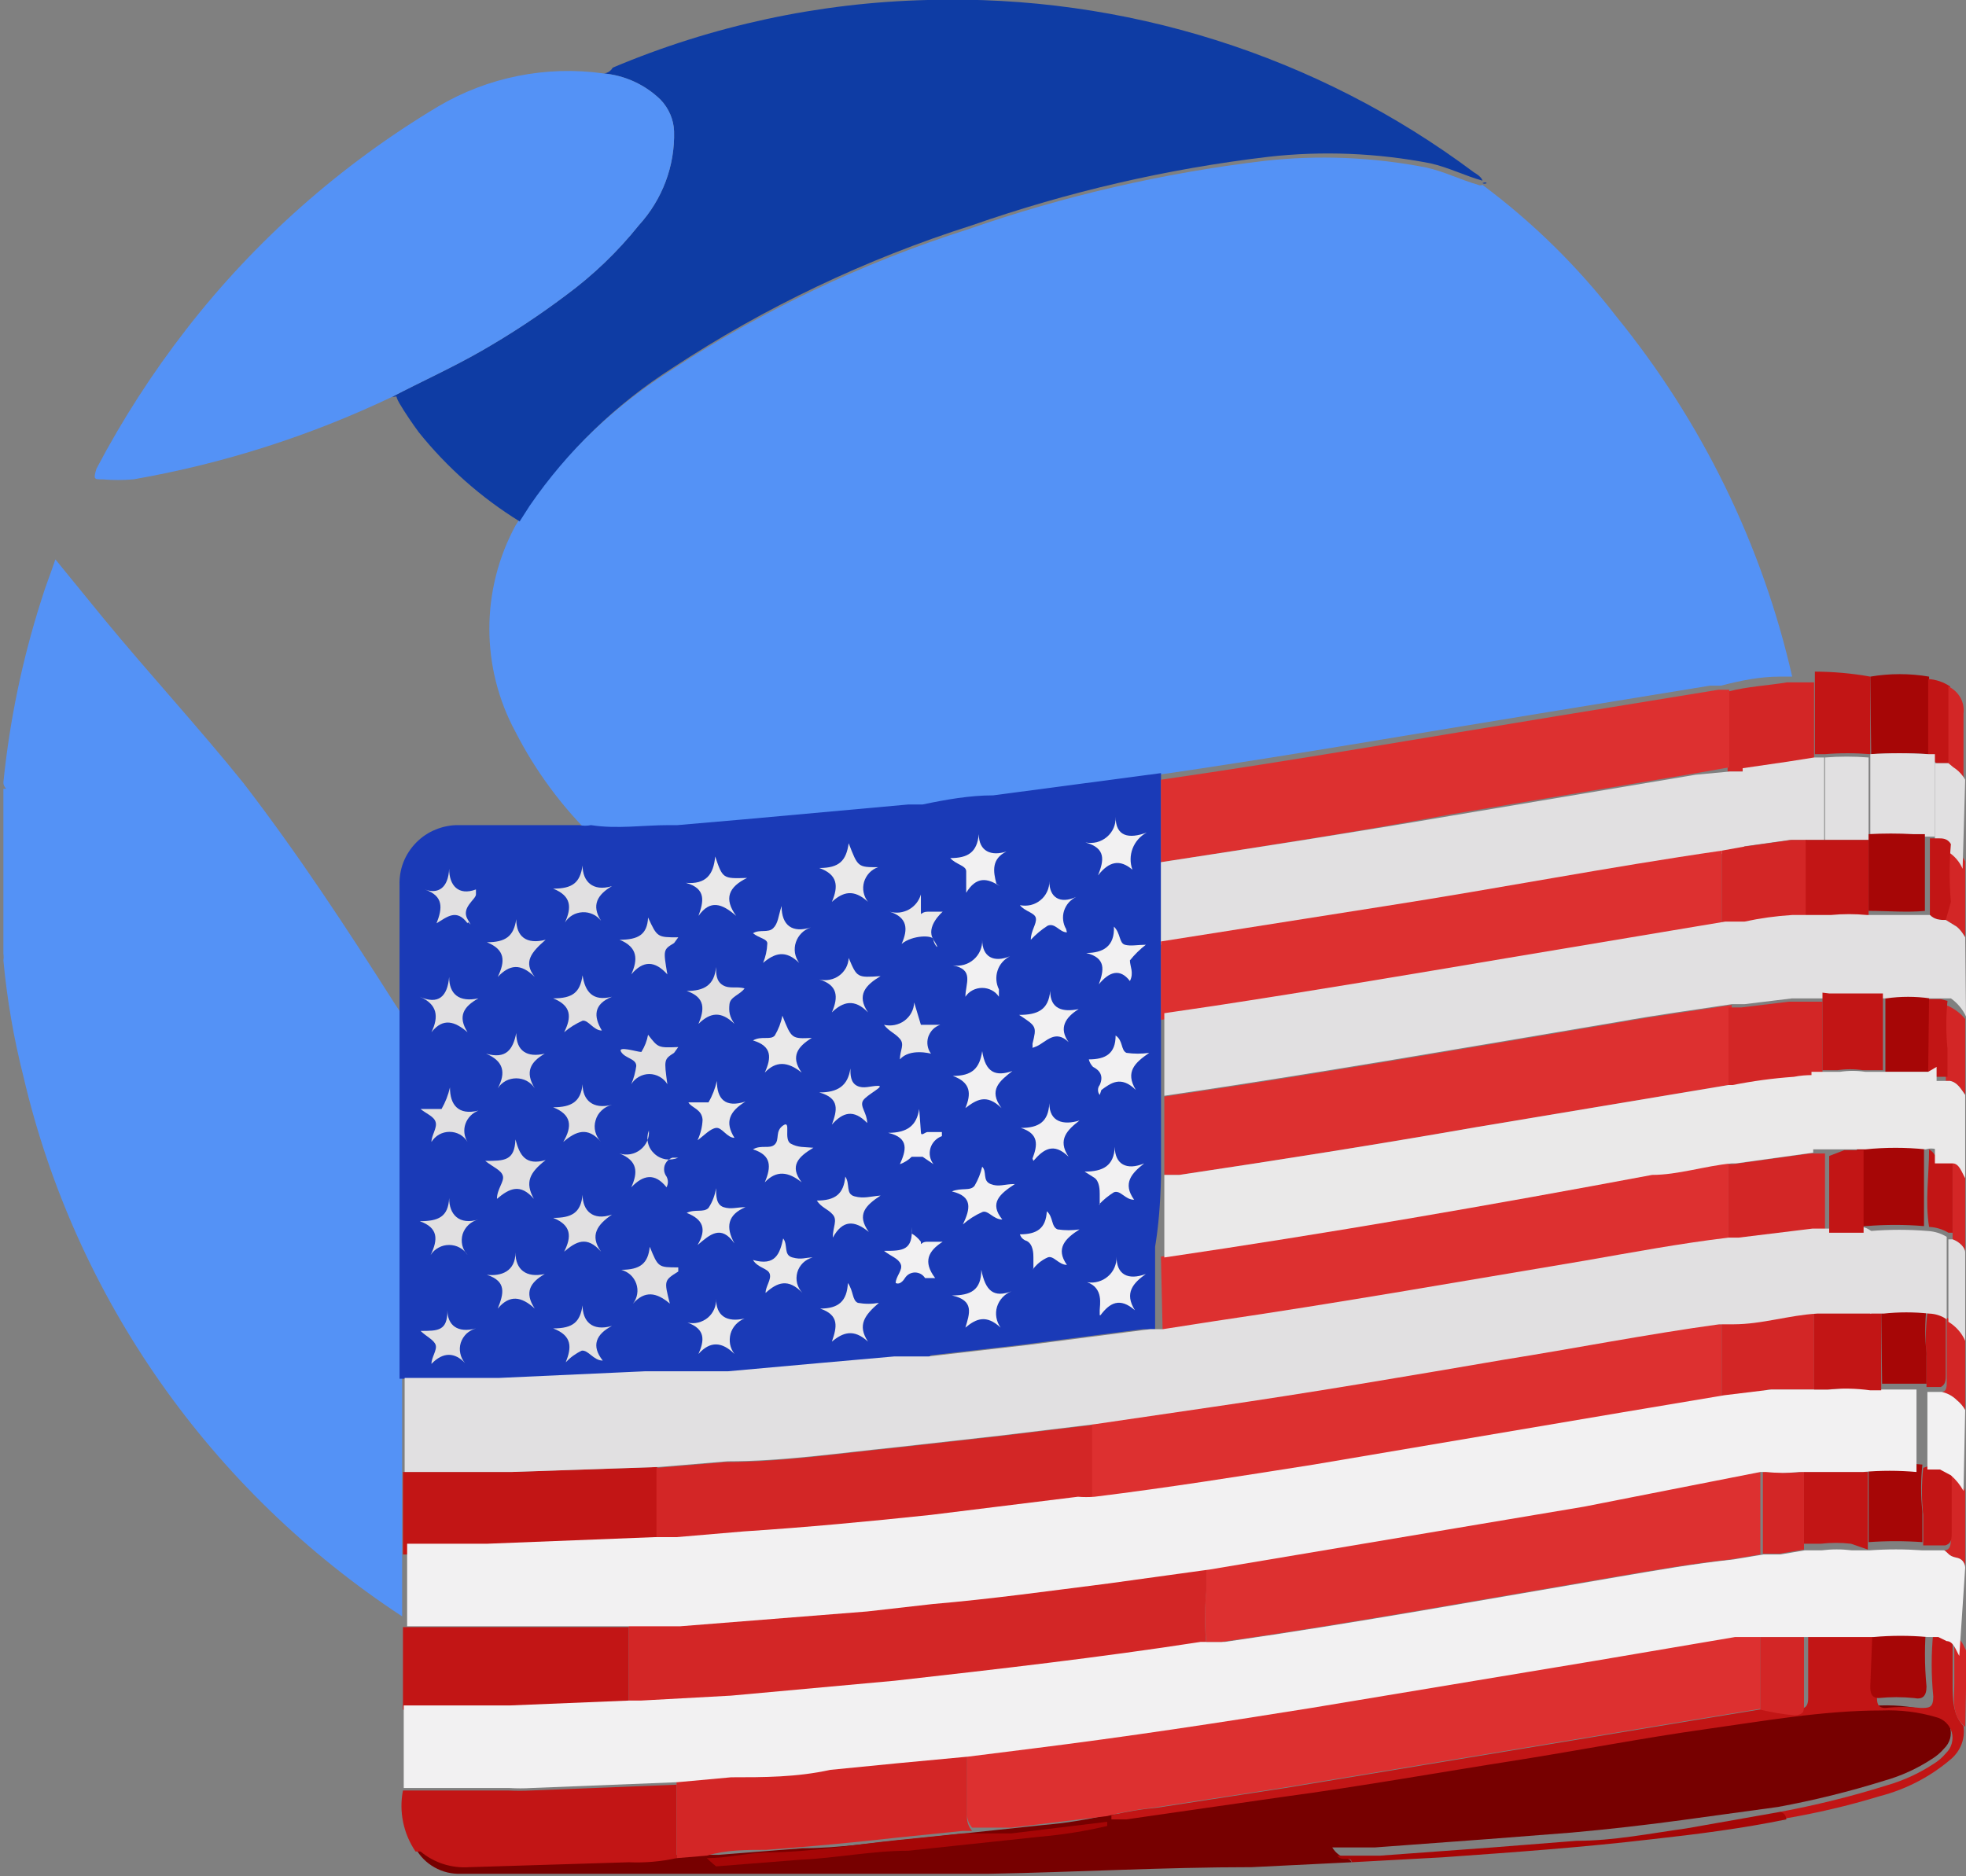 <svg width="22" height="21" viewBox="0 0 22 21" fill="none" xmlns="http://www.w3.org/2000/svg">
<rect x="0" y="0" width="22" height="21" fill="#808080" stroke="none"/>
<g clip-path="url(#clip0_4_657)">
<path d="M4.5 18.091C2.355 16.683 0.84 14.522 0.263 12.052C0.154 11.624 0.079 11.188 0.038 10.749C0.042 10.725 0.042 10.7 0.038 10.675V8.828C0.103 8.828 0.038 8.829 0.038 8.755C0.108 8.065 0.249 7.384 0.46 6.723C0.507 6.566 0.564 6.427 0.62 6.261L1.155 6.917C1.672 7.545 2.226 8.145 2.724 8.764C3.335 9.558 3.88 10.389 4.415 11.23L4.5 11.359V15.385C4.5 15.441 4.5 15.496 4.5 15.552V16.475C4.5 16.77 4.5 17.078 4.5 17.398V18.091Z" fill="#5492F6"/>
<path d="M6.641 9.373C6.287 9.029 5.992 8.629 5.768 8.191C5.576 7.836 5.476 7.439 5.476 7.037C5.476 6.635 5.576 6.238 5.768 5.883L5.88 5.707C6.303 5.093 6.846 4.569 7.477 4.165C8.515 3.483 9.643 2.945 10.831 2.567C11.904 2.193 13.016 1.936 14.147 1.801C14.751 1.733 15.363 1.758 15.96 1.875C16.166 1.921 16.345 2.013 16.542 2.069C16.549 2.073 16.558 2.075 16.566 2.075C16.574 2.075 16.582 2.073 16.589 2.069C17.153 2.489 17.655 2.983 18.083 3.537C19.044 4.717 19.719 6.097 20.055 7.573H19.915C19.689 7.573 19.473 7.619 19.257 7.674H19.135L17.322 7.97C15.847 8.21 14.372 8.468 12.898 8.681L11.019 8.93C10.756 8.93 10.493 8.976 10.23 9.032H10.07L8.238 9.198L7.487 9.263C7.224 9.346 6.933 9.392 6.641 9.373Z" fill="#5492F6"/>
<path d="M16.589 2.022C16.392 1.967 16.213 1.875 16.007 1.828C15.41 1.712 14.798 1.687 14.194 1.755C13.063 1.889 11.951 2.146 10.878 2.521C9.69 2.899 8.562 3.436 7.524 4.119C6.893 4.523 6.349 5.047 5.927 5.661L5.815 5.836C5.384 5.57 5.003 5.232 4.687 4.839C4.612 4.737 4.537 4.627 4.471 4.516C4.406 4.405 4.471 4.442 4.387 4.442C4.725 4.266 5.073 4.109 5.392 3.925C5.718 3.738 6.032 3.531 6.331 3.306C6.637 3.081 6.912 2.817 7.149 2.521C7.412 2.233 7.554 1.856 7.543 1.468C7.538 1.337 7.484 1.213 7.393 1.117C7.221 0.949 6.995 0.844 6.754 0.822C6.754 0.822 6.82 0.822 6.857 0.757C7.972 0.286 9.167 0.029 10.38 -4.86434e-05C12.583 -0.064 14.742 0.618 16.495 1.93C16.495 1.93 16.58 1.976 16.589 2.022Z" fill="#0E3CA4"/>
<path d="M6.754 0.822C6.995 0.844 7.221 0.949 7.393 1.117C7.484 1.213 7.538 1.337 7.543 1.468C7.554 1.856 7.412 2.233 7.149 2.521C6.912 2.817 6.637 3.081 6.331 3.306C6.032 3.531 5.718 3.738 5.392 3.925C5.073 4.109 4.725 4.266 4.387 4.442C3.47 4.879 2.497 5.19 1.494 5.365C1.378 5.375 1.262 5.375 1.146 5.365C1.052 5.365 1.043 5.365 1.08 5.245C1.368 4.697 1.705 4.175 2.085 3.685C2.859 2.688 3.814 1.843 4.904 1.191C5.459 0.863 6.112 0.732 6.754 0.822Z" fill="#5492F6"/>
<path d="M15.124 20.843L14.006 20.898C13.02 20.898 12.043 20.954 11.066 20.972H9.619H6.979C6.369 20.972 5.768 20.972 5.157 20.972C5.054 20.976 4.952 20.951 4.862 20.9C4.772 20.85 4.699 20.776 4.65 20.686H4.706C4.858 20.812 5.053 20.875 5.251 20.861L7.036 20.806C7.216 20.814 7.396 20.798 7.571 20.76H7.909C7.909 20.76 7.994 20.76 8.041 20.76L8.98 20.686C9.384 20.686 9.788 20.621 10.192 20.584L11.667 20.427C11.92 20.406 12.171 20.366 12.418 20.307H12.588L14.325 20.058C15.218 19.938 16.091 19.781 16.974 19.642C17.669 19.532 18.365 19.402 19.05 19.301C19.736 19.199 20.375 19.116 21.042 19.088C21.245 19.081 21.448 19.106 21.643 19.162C21.686 19.172 21.725 19.193 21.756 19.223C21.788 19.253 21.81 19.291 21.822 19.333C21.833 19.374 21.833 19.418 21.822 19.459C21.81 19.501 21.787 19.539 21.756 19.569C21.716 19.616 21.668 19.657 21.615 19.689C21.453 19.795 21.276 19.876 21.089 19.929C20.698 20.051 20.299 20.15 19.896 20.224L18.816 20.372C18.412 20.427 17.998 20.474 17.585 20.511L16.646 20.584L15.387 20.677H14.908C15.002 20.825 15.096 20.769 15.124 20.843Z" fill="#770000"/>
<path d="M7.571 20.797C7.396 20.835 7.216 20.851 7.036 20.843L5.251 20.898C5.053 20.912 4.858 20.849 4.706 20.723H4.65C4.514 20.522 4.463 20.277 4.509 20.04C4.903 20.04 5.298 20.04 5.693 20.04C5.774 20.044 5.855 20.044 5.937 20.04L7.571 19.975V20.797Z" fill="#C21515"/>
<path d="M19.915 20.28C20.318 20.205 20.716 20.107 21.108 19.984C21.294 19.931 21.472 19.85 21.634 19.744C21.687 19.712 21.735 19.671 21.774 19.624C21.806 19.594 21.829 19.556 21.84 19.515C21.852 19.473 21.852 19.43 21.841 19.388C21.829 19.346 21.806 19.309 21.775 19.279C21.744 19.249 21.704 19.228 21.662 19.218C21.467 19.161 21.264 19.136 21.061 19.144C20.394 19.144 19.727 19.264 19.069 19.356C18.412 19.448 17.688 19.587 16.993 19.698C16.11 19.836 15.236 19.993 14.344 20.113L12.606 20.363H12.437V20.317C12.604 20.276 12.773 20.248 12.944 20.233L14.382 20.012L17.341 19.522L19.013 19.245L19.745 19.125C19.874 19.134 20.002 19.134 20.131 19.125C20.215 19.125 20.234 19.079 20.234 19.005C20.234 18.747 20.234 18.497 20.234 18.248H20.422H20.76H21.004V18.987C21.004 19.051 21.004 19.116 21.098 19.116C21.229 19.102 21.362 19.102 21.493 19.116C21.587 19.116 21.634 19.116 21.634 18.987C21.61 18.747 21.61 18.506 21.634 18.267H21.756L21.85 18.313V18.839C21.85 19.005 21.85 19.19 21.972 19.319C21.982 19.387 21.975 19.457 21.95 19.522C21.925 19.587 21.884 19.644 21.831 19.689C21.601 19.886 21.328 20.028 21.032 20.104C20.685 20.21 20.33 20.293 19.971 20.354C19.971 20.354 19.924 20.326 19.915 20.28Z" fill="#C21515"/>
<path d="M4.509 19.135V18.211C4.81 18.211 5.101 18.211 5.401 18.211H5.589H7.036V19.079L5.693 19.135H4.509Z" fill="#C21515"/>
<path d="M19.342 7.739C19.558 7.683 19.774 7.674 19.999 7.637H20.14H20.3V8.561H19.999L19.492 8.635H19.332L19.342 7.739Z" fill="#D32626"/>
<path d="M20.929 7.573C21.147 7.536 21.369 7.536 21.587 7.573V8.441C21.371 8.427 21.154 8.427 20.939 8.441L20.929 7.573Z" fill="#A60606"/>
<path d="M20.929 7.573V8.441C20.76 8.427 20.591 8.427 20.422 8.441H20.309V7.517C20.517 7.518 20.724 7.536 20.929 7.573Z" fill="#C21515"/>
<path d="M19.915 20.28C19.915 20.28 19.98 20.28 19.99 20.363C19.501 20.464 18.994 20.529 18.496 20.584C17.707 20.677 16.927 20.732 16.138 20.788L15.124 20.843C15.124 20.769 15.011 20.843 14.964 20.769H15.443L16.702 20.677L17.641 20.603C18.055 20.603 18.468 20.52 18.872 20.464L19.915 20.28Z" fill="#A60606"/>
<path d="M21.577 8.468V7.6C21.665 7.605 21.749 7.634 21.822 7.683C21.822 7.683 21.822 7.776 21.822 7.822C21.822 8.062 21.822 8.302 21.822 8.542H21.671L21.577 8.468Z" fill="#C21515"/>
<path d="M21.991 14.933V15.782C21.967 15.739 21.935 15.702 21.897 15.671C21.851 15.625 21.792 15.593 21.728 15.579C21.793 15.579 21.784 15.496 21.784 15.441V14.748C21.87 14.788 21.942 14.852 21.991 14.933Z" fill="#D32626"/>
<path d="M21.991 11.405V12.255C21.944 12.19 21.906 12.116 21.822 12.098H21.774V11.784C21.756 11.606 21.756 11.426 21.774 11.248C21.859 11.281 21.934 11.335 21.991 11.405Z" fill="#D32626"/>
<path d="M21.991 9.641V10.491C21.991 10.491 21.934 10.389 21.878 10.361L21.774 10.297V10.094C21.756 9.879 21.756 9.662 21.774 9.447C21.867 9.485 21.944 9.554 21.991 9.641Z" fill="#D32626"/>
<path d="M21.803 8.542C21.803 8.302 21.803 8.062 21.803 7.822C21.803 7.822 21.803 7.72 21.803 7.683C21.86 7.71 21.907 7.754 21.938 7.809C21.968 7.864 21.98 7.926 21.972 7.988C21.972 8.237 21.972 8.487 21.972 8.727C21.941 8.671 21.895 8.623 21.84 8.588L21.803 8.542Z" fill="#D32626"/>
<path d="M21.991 16.687V17.546C21.991 17.546 21.991 17.454 21.897 17.435C21.803 17.417 21.803 17.38 21.756 17.352C21.831 17.352 21.831 17.269 21.831 17.214V16.475C21.898 16.534 21.953 16.607 21.991 16.687Z" fill="#D32626"/>
<path d="M21.991 19.328C21.831 19.199 21.869 19.015 21.869 18.848V18.322C21.944 18.322 21.972 18.424 22.009 18.488L21.991 19.328Z" fill="#D32626"/>
<path d="M21.991 14.018C21.991 13.963 21.925 13.898 21.85 13.871V13.003C21.925 13.003 21.953 13.104 21.991 13.169V14.018Z" fill="#D32626"/>
<path d="M16.636 2.05C16.629 2.054 16.621 2.056 16.613 2.056C16.605 2.056 16.596 2.054 16.589 2.05C16.589 2.05 16.627 2.032 16.636 2.05Z" fill="#0E3CA4"/>
<path d="M5.401 17.398H4.509C4.509 17.103 4.509 16.795 4.509 16.475H5.702L7.355 16.419V17.278H7.252L5.401 17.398Z" fill="#C21515"/>
<path d="M12.992 12.301V13.178C12.985 13.474 12.963 13.732 12.926 13.954V14.877H12.785L11.423 15.053L10.408 15.17V15.191H10.023L9.187 15.265L8.163 15.357H7.628H7.233L5.608 15.431H4.471V15.265V9.909C4.468 9.821 4.482 9.733 4.514 9.651C4.546 9.569 4.595 9.494 4.657 9.431C4.719 9.367 4.794 9.317 4.877 9.284C4.96 9.25 5.049 9.233 5.138 9.235H6.482C6.525 9.244 6.57 9.244 6.613 9.235C6.904 9.281 7.196 9.235 7.487 9.235H7.581L8.332 9.17L10.164 9.004H10.324C10.587 8.949 10.85 8.902 11.113 8.902L12.992 8.653V9.577V10.5V11.377V12.301Z" fill="#1A3AB7"/>
<path d="M12.991 9.65C12.991 9.355 12.991 9.059 12.991 8.727C14.466 8.514 15.941 8.256 17.416 8.016L19.229 7.72H19.351V8.588L18.985 8.653L16.232 9.115C15.143 9.318 14.062 9.484 12.991 9.65Z" fill="#DD3030"/>
<path d="M5.777 11.562C5.777 11.765 5.899 11.839 6.096 11.793C5.937 11.885 5.871 11.996 5.984 12.181C5.962 12.146 5.931 12.118 5.895 12.098C5.859 12.079 5.818 12.069 5.777 12.069C5.736 12.069 5.695 12.079 5.659 12.098C5.623 12.118 5.592 12.146 5.57 12.181C5.664 12.005 5.636 11.876 5.439 11.793C5.664 11.857 5.74 11.747 5.777 11.562Z" fill="#E1E0E1"/>
<path d="M7.59 10.491L7.543 10.555C7.421 10.629 7.421 10.629 7.468 10.906C7.327 10.749 7.196 10.749 7.064 10.906C7.139 10.74 7.139 10.602 6.933 10.518C7.139 10.518 7.243 10.463 7.252 10.269C7.355 10.491 7.355 10.491 7.59 10.491Z" fill="#E1E0E1"/>
<path d="M6.726 14.009C6.566 13.825 6.444 13.898 6.313 14.009C6.397 13.843 6.397 13.714 6.19 13.631C6.397 13.631 6.5 13.575 6.519 13.372C6.519 13.547 6.632 13.668 6.848 13.594C6.688 13.704 6.594 13.825 6.726 14.009Z" fill="#E1E0E1"/>
<path d="M5.984 10.934C5.824 10.777 5.702 10.796 5.57 10.934C5.655 10.759 5.655 10.629 5.448 10.546C5.655 10.546 5.749 10.482 5.777 10.288C5.777 10.482 5.89 10.574 6.106 10.518C5.946 10.657 5.852 10.768 5.984 10.934Z" fill="#E1E0E1"/>
<path d="M6.331 15.247C6.397 15.081 6.406 14.951 6.19 14.868C6.416 14.868 6.491 14.794 6.519 14.61C6.519 14.785 6.623 14.905 6.848 14.84C6.67 14.933 6.613 15.062 6.745 15.228C6.641 15.228 6.585 15.108 6.51 15.117C6.442 15.149 6.382 15.193 6.331 15.247Z" fill="#E1E0E1"/>
<path d="M7.59 11.719L7.543 11.784C7.43 11.857 7.43 11.857 7.468 12.135C7.447 12.1 7.418 12.072 7.382 12.052C7.347 12.032 7.307 12.021 7.266 12.021C7.225 12.021 7.185 12.032 7.15 12.052C7.114 12.072 7.085 12.1 7.064 12.135C7.092 12.069 7.11 12.001 7.12 11.931C7.12 11.848 6.998 11.848 6.951 11.774C6.904 11.7 7.13 11.774 7.177 11.774C7.214 11.715 7.24 11.649 7.252 11.581C7.252 11.581 7.252 11.581 7.252 11.581C7.365 11.728 7.365 11.728 7.59 11.719Z" fill="#E1E0E1"/>
<path d="M5.974 13.418C5.824 13.243 5.702 13.298 5.561 13.418C5.561 13.307 5.646 13.224 5.627 13.16C5.608 13.095 5.523 13.067 5.43 12.993C5.646 12.993 5.758 12.993 5.768 12.753C5.815 12.929 5.88 13.049 6.106 12.984C5.927 13.123 5.871 13.233 5.974 13.418Z" fill="#E1E0E1"/>
<path d="M4.828 15.265C4.828 15.191 4.894 15.108 4.875 15.053C4.857 14.997 4.772 14.96 4.706 14.896C4.904 14.896 5.007 14.896 5.007 14.665C5.007 14.831 5.12 14.924 5.326 14.868C5.286 14.879 5.25 14.899 5.22 14.927C5.191 14.955 5.169 14.99 5.156 15.029C5.144 15.068 5.142 15.109 5.151 15.148C5.159 15.188 5.177 15.225 5.204 15.256C5.091 15.136 4.96 15.127 4.828 15.265Z" fill="#E1E0E1"/>
<path d="M7.59 12.957H7.524C7.504 12.964 7.485 12.976 7.47 12.991C7.455 13.007 7.444 13.026 7.437 13.046C7.431 13.067 7.43 13.089 7.433 13.11C7.437 13.131 7.446 13.152 7.459 13.169C7.468 13.187 7.474 13.208 7.474 13.229C7.474 13.25 7.468 13.27 7.459 13.289C7.327 13.123 7.196 13.15 7.064 13.289C7.139 13.123 7.139 12.993 6.933 12.91C6.972 12.923 7.014 12.925 7.055 12.918C7.096 12.91 7.135 12.893 7.167 12.867C7.199 12.842 7.225 12.809 7.242 12.771C7.258 12.733 7.265 12.693 7.261 12.652C7.244 12.696 7.24 12.745 7.251 12.791C7.262 12.838 7.287 12.88 7.322 12.912C7.357 12.945 7.401 12.967 7.449 12.975C7.497 12.982 7.546 12.976 7.59 12.957Z" fill="#E1E0E1"/>
<path d="M7.59 14.185V14.231C7.43 14.332 7.43 14.332 7.496 14.591C7.346 14.462 7.214 14.443 7.083 14.591C7.107 14.56 7.124 14.523 7.13 14.484C7.137 14.445 7.133 14.405 7.12 14.367C7.107 14.33 7.085 14.296 7.056 14.269C7.026 14.242 6.99 14.223 6.951 14.212C7.167 14.212 7.252 14.139 7.271 13.954C7.365 14.185 7.365 14.185 7.59 14.185Z" fill="#E1E0E1"/>
<path d="M5.768 14.018C5.768 14.212 5.89 14.305 6.096 14.259C5.937 14.351 5.862 14.462 5.984 14.646C5.833 14.508 5.702 14.489 5.57 14.646C5.636 14.48 5.674 14.342 5.448 14.268C5.608 14.286 5.768 14.231 5.768 14.018Z" fill="#E1E0E1"/>
<path d="M6.322 10.325C6.397 10.158 6.397 10.029 6.19 9.946C6.406 9.946 6.491 9.881 6.519 9.687C6.519 9.863 6.632 9.983 6.848 9.918C6.688 10.011 6.613 10.131 6.726 10.306C6.702 10.275 6.671 10.249 6.635 10.233C6.598 10.216 6.559 10.208 6.519 10.21C6.479 10.212 6.44 10.223 6.406 10.243C6.372 10.263 6.343 10.291 6.322 10.325Z" fill="#E1E0E1"/>
<path d="M5.026 9.724C5.026 9.909 5.129 10.029 5.326 9.955C5.326 9.955 5.326 9.955 5.326 10.011C5.326 10.066 5.157 10.158 5.232 10.288C5.307 10.417 5.232 10.288 5.232 10.334C5.11 10.168 5.007 10.26 4.885 10.334C4.95 10.168 4.969 10.029 4.753 9.955C4.904 10.011 5.016 9.937 5.026 9.724Z" fill="#E1E0E1"/>
<path d="M5.026 10.934C5.026 11.128 5.138 11.22 5.354 11.174C5.185 11.267 5.12 11.377 5.232 11.553C5.091 11.433 4.96 11.386 4.828 11.553C4.913 11.377 4.894 11.239 4.697 11.156C4.904 11.248 5.007 11.156 5.026 10.934Z" fill="#E1E0E1"/>
<path d="M6.848 11.156C6.641 11.239 6.641 11.377 6.735 11.534C6.641 11.534 6.585 11.414 6.519 11.424C6.444 11.457 6.375 11.5 6.313 11.553C6.397 11.386 6.397 11.257 6.19 11.174C6.406 11.174 6.491 11.11 6.519 10.916C6.547 11.1 6.632 11.211 6.848 11.156Z" fill="#E1E0E1"/>
<path d="M5.232 14.046C5.21 14.012 5.18 13.983 5.144 13.964C5.108 13.944 5.067 13.934 5.026 13.934C4.984 13.934 4.944 13.944 4.908 13.964C4.871 13.983 4.841 14.012 4.819 14.046C4.904 13.871 4.904 13.741 4.697 13.668C4.904 13.668 5.016 13.621 5.026 13.409C5.026 13.594 5.138 13.714 5.354 13.649C5.313 13.659 5.275 13.679 5.244 13.708C5.213 13.737 5.19 13.773 5.177 13.813C5.165 13.853 5.164 13.896 5.173 13.937C5.183 13.978 5.203 14.015 5.232 14.046Z" fill="#E1E0E1"/>
<path d="M6.726 12.781C6.576 12.605 6.444 12.661 6.303 12.781C6.406 12.605 6.397 12.476 6.19 12.393C6.397 12.393 6.5 12.329 6.519 12.135C6.519 12.31 6.632 12.421 6.848 12.365C6.805 12.376 6.765 12.397 6.733 12.428C6.7 12.458 6.677 12.496 6.665 12.539C6.652 12.581 6.651 12.625 6.662 12.668C6.673 12.71 6.695 12.749 6.726 12.781Z" fill="#E1E0E1"/>
<path d="M5.232 12.781C5.211 12.747 5.182 12.718 5.147 12.698C5.111 12.678 5.071 12.668 5.03 12.668C4.99 12.668 4.95 12.678 4.914 12.698C4.879 12.718 4.849 12.747 4.828 12.781C4.828 12.707 4.894 12.624 4.875 12.559C4.857 12.495 4.772 12.467 4.706 12.412C4.791 12.412 4.885 12.412 4.941 12.412C4.984 12.337 5.016 12.256 5.035 12.171C5.035 12.366 5.129 12.486 5.354 12.43C5.321 12.443 5.29 12.462 5.265 12.488C5.24 12.513 5.221 12.544 5.209 12.577C5.197 12.611 5.193 12.646 5.197 12.682C5.201 12.717 5.213 12.751 5.232 12.781Z" fill="#E1E0E1"/>
<path d="M7.571 20.797V19.929L8.173 19.873C8.539 19.873 8.905 19.873 9.281 19.79L10.032 19.716L10.822 19.642C10.822 19.864 10.822 20.095 10.822 20.317C10.819 20.348 10.822 20.38 10.832 20.41C10.842 20.44 10.857 20.468 10.878 20.492C10.878 20.492 10.803 20.492 10.775 20.492L10.051 20.566C9.563 20.621 9.065 20.668 8.576 20.704C8.351 20.704 8.126 20.704 7.909 20.769L7.571 20.797Z" fill="#D32626"/>
<path d="M7.909 20.797C8.126 20.797 8.351 20.741 8.576 20.732C9.065 20.732 9.516 20.649 10.051 20.594L10.775 20.52C10.775 20.52 10.84 20.52 10.878 20.52H11.319L12.39 20.39V20.437C12.143 20.495 11.892 20.535 11.639 20.557L10.164 20.714C9.76 20.714 9.356 20.797 8.952 20.815L8.013 20.889C8.013 20.889 7.947 20.834 7.909 20.797Z" fill="#A60606"/>
<path d="M12.39 20.326L11.319 20.455H10.878C10.857 20.431 10.842 20.403 10.832 20.373C10.822 20.343 10.819 20.311 10.822 20.28C10.822 20.058 10.822 19.827 10.822 19.606L11.554 19.513C12.597 19.384 13.63 19.227 14.664 19.061L17.829 18.534L19.407 18.267H19.699V19.125L18.966 19.245L17.294 19.522L14.335 20.012L12.898 20.233C12.726 20.251 12.556 20.282 12.39 20.326Z" fill="#DD3030"/>
<path d="M20.957 18.156C21.157 18.137 21.358 18.137 21.558 18.156C21.535 18.395 21.535 18.636 21.558 18.876C21.558 18.987 21.512 19.024 21.418 19.005C21.286 18.992 21.154 18.992 21.023 19.005C20.939 19.005 20.929 18.941 20.929 18.876L20.957 18.156Z" fill="#A60606"/>
<path d="M19.698 19.135V18.322H19.915H20.187C20.187 18.571 20.187 18.821 20.187 19.079C20.187 19.153 20.187 19.19 20.084 19.199C19.954 19.187 19.825 19.165 19.698 19.135Z" fill="#D32626"/>
<path d="M8.173 19.005L7.167 19.061H7.036V18.193H7.496H7.562L9.657 18.026L10.389 17.943C11.047 17.888 11.704 17.796 12.362 17.712L13.499 17.555V17.823C13.48 18.017 13.48 18.212 13.499 18.405H13.395C12.259 18.581 11.122 18.71 9.976 18.839L8.173 19.005Z" fill="#D32626"/>
<path d="M21.991 8.727C21.959 8.671 21.914 8.623 21.859 8.588L21.803 8.542H21.652V9.466C21.699 9.466 21.756 9.466 21.793 9.53C21.869 9.576 21.928 9.644 21.962 9.724L21.991 8.727Z" fill="#E1E0E1"/>
<path d="M18.975 8.671L16.223 9.133C15.143 9.318 14.072 9.484 12.991 9.65C12.991 9.946 12.991 10.254 12.991 10.574L15.509 10.177C16.758 9.983 17.989 9.743 19.266 9.558L19.52 9.512V8.635H19.36L18.975 8.671Z" fill="#E1E0E1"/>
<path d="M20.009 8.524L19.501 8.598V9.475L20.027 9.401H20.196H20.413V8.478H20.3L20.009 8.524Z" fill="#E1E0E1"/>
<path d="M20.929 8.441V9.364C21.095 9.355 21.261 9.355 21.427 9.364H21.558H21.652V8.441H21.577C21.361 8.427 21.145 8.427 20.929 8.441Z" fill="#E1E0E1"/>
<path d="M20.422 8.478V9.401H20.91V8.478C20.748 8.465 20.584 8.465 20.422 8.478Z" fill="#E1E0E1"/>
<path d="M21.577 14.628C21.648 14.63 21.717 14.652 21.774 14.693V15.385C21.774 15.441 21.774 15.496 21.718 15.524H21.558C21.558 15.413 21.558 15.293 21.558 15.182C21.543 14.997 21.549 14.811 21.577 14.628Z" fill="#C21515"/>
<path d="M21.793 11.202C21.775 11.38 21.775 11.559 21.793 11.738V12.052H21.671H21.577V11.183H21.718L21.793 11.202Z" fill="#C21515"/>
<path d="M21.774 10.297C21.718 10.297 21.652 10.297 21.596 10.241V9.383H21.69C21.737 9.383 21.793 9.383 21.831 9.447C21.812 9.662 21.812 9.879 21.831 10.094L21.774 10.297Z" fill="#C21515"/>
<path d="M21.652 12.929H21.793H21.85V13.797H21.803C21.738 13.758 21.663 13.735 21.587 13.732C21.54 13.446 21.587 13.15 21.587 12.864C21.614 12.88 21.636 12.902 21.652 12.929Z" fill="#C21515"/>
<path d="M21.577 16.41H21.718L21.84 16.475V17.158C21.84 17.214 21.84 17.278 21.765 17.297H21.577H21.521C21.521 17.177 21.521 17.066 21.521 16.955C21.502 16.78 21.502 16.604 21.521 16.429L21.577 16.41Z" fill="#C21515"/>
<path d="M7.487 17.288H7.346V16.429L8.116 16.364C8.736 16.364 9.356 16.272 9.995 16.207L11.15 16.078L12.231 15.948V16.817C12.168 16.822 12.105 16.822 12.043 16.817L10.399 17.02C9.704 17.094 9.009 17.158 8.304 17.204L7.487 17.288Z" fill="#D32626"/>
<path d="M10.305 13.898C10.305 13.954 10.305 13.898 10.371 13.898H10.549C10.389 14 10.324 14.12 10.465 14.305H10.352C10.34 14.286 10.324 14.27 10.304 14.259C10.284 14.248 10.262 14.242 10.239 14.242C10.216 14.242 10.194 14.248 10.174 14.259C10.155 14.27 10.138 14.286 10.126 14.305C10.126 14.305 10.079 14.388 10.023 14.36C10.023 14.286 10.108 14.212 10.079 14.148C10.051 14.083 9.976 14.065 9.892 14C10.098 14 10.22 14 10.202 13.732V13.806C10.242 13.829 10.277 13.861 10.305 13.898Z" fill="#F2F1F2"/>
<path d="M8.332 11.063C8.276 11.137 8.172 11.156 8.163 11.239C8.154 11.322 8.163 11.377 8.219 11.46C8.069 11.313 7.947 11.331 7.816 11.46C7.881 11.303 7.9 11.165 7.684 11.091C7.881 11.091 7.994 11.026 8.013 10.823C8.013 10.897 8.013 10.98 8.088 11.026C8.163 11.072 8.248 11.036 8.332 11.063Z" fill="#E1E0E1"/>
<path d="M9.826 9.706C9.788 9.719 9.754 9.741 9.727 9.77C9.7 9.799 9.68 9.834 9.669 9.871C9.658 9.909 9.656 9.949 9.664 9.988C9.672 10.026 9.688 10.063 9.713 10.094C9.553 9.946 9.431 9.983 9.309 10.094C9.384 9.918 9.375 9.789 9.168 9.715C9.394 9.715 9.469 9.632 9.497 9.438C9.6 9.706 9.6 9.706 9.826 9.706Z" fill="#EAE9E9"/>
<path d="M10.305 12.67C10.305 12.726 10.352 12.67 10.38 12.67H10.54C10.54 12.67 10.54 12.67 10.54 12.716C10.509 12.727 10.482 12.745 10.46 12.768C10.438 12.791 10.421 12.819 10.412 12.85C10.403 12.881 10.401 12.913 10.407 12.944C10.413 12.975 10.426 13.005 10.446 13.03C10.446 13.03 10.446 13.076 10.446 13.03L10.324 12.947C10.267 12.947 10.239 12.947 10.202 12.947C10.165 12.984 10.12 13.012 10.07 13.03C10.136 12.883 10.183 12.735 9.938 12.679C10.155 12.679 10.258 12.596 10.286 12.412L10.305 12.67Z" fill="#F2F1F2"/>
<path d="M7.703 12.338C7.778 12.338 7.881 12.338 7.928 12.338C7.972 12.263 8.003 12.182 8.022 12.098C8.022 12.301 8.116 12.402 8.342 12.329C8.163 12.439 8.107 12.559 8.219 12.735C8.135 12.735 8.079 12.615 8.013 12.624C7.947 12.633 7.881 12.707 7.806 12.762C7.839 12.69 7.859 12.611 7.862 12.532C7.853 12.412 7.74 12.402 7.703 12.338Z" fill="#EAE9E9"/>
<path d="M10.305 11.47C10.38 11.47 10.446 11.47 10.521 11.47C10.596 11.47 10.521 11.47 10.521 11.47C10.489 11.481 10.461 11.499 10.438 11.522C10.415 11.546 10.398 11.575 10.387 11.606C10.377 11.637 10.375 11.671 10.38 11.703C10.385 11.735 10.398 11.766 10.418 11.793C10.418 11.793 10.183 11.728 10.07 11.857C10.07 11.756 10.126 11.691 10.07 11.627C10.014 11.562 9.948 11.544 9.892 11.47C9.931 11.479 9.972 11.48 10.011 11.472C10.051 11.464 10.089 11.448 10.121 11.424C10.153 11.4 10.18 11.37 10.199 11.334C10.218 11.299 10.228 11.26 10.23 11.22L10.305 11.47Z" fill="#EAE9E9"/>
<path d="M10.305 10.204C10.305 10.26 10.305 10.204 10.38 10.204H10.549C10.549 10.204 10.352 10.371 10.446 10.518C10.54 10.666 10.446 10.574 10.446 10.518C10.446 10.463 10.211 10.463 10.089 10.565C10.164 10.398 10.155 10.269 9.957 10.204C9.993 10.214 10.03 10.217 10.067 10.213C10.104 10.208 10.14 10.197 10.172 10.179C10.204 10.161 10.233 10.136 10.255 10.108C10.278 10.079 10.295 10.046 10.305 10.011V10.204Z" fill="#EAE9E9"/>
<path d="M9.497 10.722C9.591 10.943 9.591 10.943 9.854 10.925C9.685 11.026 9.582 11.137 9.713 11.331C9.563 11.174 9.431 11.211 9.309 11.331C9.384 11.156 9.375 11.026 9.168 10.962C9.206 10.972 9.246 10.973 9.285 10.965C9.323 10.958 9.36 10.942 9.391 10.919C9.423 10.896 9.448 10.866 9.467 10.832C9.485 10.798 9.495 10.76 9.497 10.722Z" fill="#EAE9E9"/>
<path d="M9.713 15.016C9.553 14.868 9.431 14.914 9.309 15.016C9.366 14.85 9.394 14.72 9.178 14.646C9.384 14.646 9.478 14.563 9.488 14.36C9.553 14.453 9.535 14.554 9.6 14.582C9.678 14.596 9.758 14.596 9.835 14.582C9.675 14.72 9.591 14.831 9.713 15.016Z" fill="#EAE9E9"/>
<path d="M8.426 10.445C8.501 10.398 8.595 10.445 8.652 10.389C8.708 10.334 8.708 10.26 8.746 10.14C8.746 10.361 8.868 10.445 9.074 10.38C9.035 10.393 8.999 10.414 8.97 10.443C8.941 10.472 8.919 10.507 8.906 10.546C8.893 10.584 8.89 10.626 8.896 10.666C8.903 10.706 8.919 10.744 8.943 10.777C8.792 10.629 8.67 10.666 8.539 10.777C8.567 10.71 8.583 10.638 8.586 10.565C8.595 10.509 8.492 10.5 8.426 10.445Z" fill="#EAE9E9"/>
<path d="M7.693 14.803C7.733 14.812 7.774 14.812 7.814 14.802C7.853 14.792 7.89 14.774 7.921 14.748C7.952 14.722 7.976 14.689 7.992 14.652C8.008 14.616 8.015 14.576 8.013 14.536C8.013 14.73 8.135 14.803 8.332 14.757C8.294 14.772 8.261 14.795 8.233 14.825C8.206 14.854 8.186 14.89 8.175 14.928C8.165 14.967 8.163 15.007 8.17 15.046C8.178 15.086 8.195 15.123 8.219 15.154C8.079 15.016 7.947 15.007 7.816 15.154C7.881 15.007 7.9 14.877 7.693 14.803Z" fill="#EAE9E9"/>
<path d="M9.309 12.587C9.366 12.43 9.403 12.292 9.168 12.227C9.375 12.227 9.488 12.153 9.516 11.959C9.516 12.024 9.516 12.116 9.591 12.153C9.666 12.19 9.741 12.153 9.826 12.153C9.91 12.153 9.694 12.255 9.657 12.319C9.619 12.384 9.704 12.458 9.704 12.569C9.553 12.412 9.431 12.448 9.309 12.587Z" fill="#EAE9E9"/>
<path d="M8.003 9.586C8.088 9.835 8.088 9.835 8.36 9.826C8.154 9.927 8.097 10.057 8.238 10.251C8.079 10.112 7.947 10.066 7.816 10.251C7.872 10.094 7.909 9.946 7.675 9.881C7.9 9.9 7.985 9.789 8.003 9.586Z" fill="#EAE9E9"/>
<path d="M8.426 14.102C8.68 14.175 8.727 14.028 8.764 13.861C8.821 13.935 8.764 14.046 8.868 14.074C8.971 14.102 9.009 14.074 9.093 14.074C9.052 14.085 9.015 14.106 8.985 14.135C8.955 14.165 8.933 14.201 8.922 14.241C8.911 14.281 8.91 14.323 8.92 14.364C8.931 14.404 8.951 14.441 8.98 14.471C8.821 14.305 8.699 14.351 8.567 14.471C8.567 14.397 8.633 14.323 8.614 14.259C8.595 14.194 8.482 14.194 8.426 14.102Z" fill="#EAE9E9"/>
<path d="M9.084 11.617C8.933 11.71 8.839 11.821 8.971 12.005C8.811 11.876 8.68 11.876 8.558 12.005C8.633 11.839 8.642 11.71 8.426 11.645C8.52 11.59 8.623 11.645 8.67 11.59C8.711 11.521 8.74 11.446 8.755 11.368C8.858 11.627 8.858 11.627 9.084 11.617Z" fill="#EAE9E9"/>
<path d="M9.854 13.381C9.685 13.492 9.582 13.594 9.722 13.788C9.563 13.658 9.431 13.649 9.319 13.852C9.319 13.732 9.375 13.658 9.319 13.594C9.262 13.529 9.196 13.52 9.14 13.437C9.347 13.437 9.441 13.363 9.459 13.169C9.516 13.252 9.459 13.363 9.563 13.39C9.666 13.418 9.741 13.39 9.854 13.381Z" fill="#EAE9E9"/>
<path d="M9.102 12.846C8.933 12.947 8.83 13.049 8.971 13.233C8.821 13.113 8.689 13.095 8.558 13.233C8.633 13.058 8.633 12.929 8.426 12.864C8.52 12.809 8.614 12.864 8.67 12.809C8.727 12.753 8.67 12.661 8.764 12.596C8.858 12.532 8.764 12.753 8.849 12.8C8.933 12.846 8.999 12.836 9.102 12.846Z" fill="#EAE9E9"/>
<path d="M7.806 13.935C7.909 13.76 7.872 13.649 7.684 13.575C7.778 13.529 7.872 13.575 7.928 13.52C7.972 13.453 8.001 13.377 8.013 13.298C8.013 13.381 8.013 13.483 8.097 13.511C8.182 13.538 8.248 13.511 8.342 13.511C8.144 13.594 8.116 13.732 8.219 13.917C8.069 13.704 7.947 13.815 7.806 13.935Z" fill="#EAE9E9"/>
<path d="M19.342 12.144L16.523 12.615C15.415 12.809 14.307 12.984 13.198 13.15H13.029C13.029 12.855 13.029 12.559 13.029 12.273C14.739 12.024 16.43 11.728 18.13 11.442C18.543 11.368 18.956 11.313 19.379 11.248L19.342 12.144Z" fill="#DD3030"/>
<path d="M12.991 14.065C14.814 13.797 16.627 13.483 18.449 13.141C18.74 13.141 19.041 13.04 19.342 13.012V13.871C18.797 13.935 18.261 14.037 17.726 14.129C16.345 14.36 14.983 14.6 13.602 14.803L13.01 14.896L12.991 14.065Z" fill="#DD3030"/>
<path d="M19.266 10.389L16.834 10.796C15.744 10.98 14.645 11.165 13.555 11.331L12.991 11.414C12.991 11.119 12.991 10.823 12.991 10.537L15.509 10.14C16.758 9.946 17.989 9.706 19.266 9.521V10.389Z" fill="#DD3030"/>
<path d="M12.306 14.72C12.306 14.72 12.306 14.72 12.306 14.665C12.306 14.61 12.353 14.416 12.165 14.351C12.206 14.358 12.249 14.356 12.29 14.344C12.33 14.333 12.367 14.313 12.399 14.285C12.431 14.258 12.455 14.224 12.472 14.185C12.488 14.147 12.496 14.106 12.494 14.065C12.494 14.268 12.625 14.332 12.822 14.259C12.681 14.36 12.578 14.471 12.7 14.665C12.531 14.517 12.418 14.582 12.315 14.72H12.306Z" fill="#F2F1F2"/>
<path d="M11.329 11.987C11.188 12.098 11.056 12.199 11.207 12.402C11.038 12.236 10.925 12.31 10.803 12.402C10.868 12.245 10.868 12.116 10.662 12.042C10.878 12.042 10.962 11.959 10.991 11.765C11.028 12.005 11.141 12.052 11.329 11.987Z" fill="#F2F1F2"/>
<path d="M12.672 9.734C12.531 9.613 12.409 9.641 12.287 9.798C12.353 9.632 12.381 9.493 12.146 9.429C12.188 9.437 12.232 9.436 12.274 9.426C12.315 9.415 12.354 9.395 12.387 9.367C12.419 9.34 12.445 9.305 12.462 9.266C12.479 9.227 12.486 9.185 12.484 9.142C12.484 9.364 12.634 9.392 12.832 9.318C12.759 9.357 12.703 9.421 12.674 9.497C12.645 9.573 12.644 9.657 12.672 9.734Z" fill="#F2F1F2"/>
<path d="M11.319 14.453C11.281 14.467 11.246 14.491 11.218 14.521C11.19 14.551 11.169 14.587 11.157 14.626C11.145 14.665 11.143 14.707 11.15 14.747C11.157 14.787 11.173 14.826 11.197 14.859C11.038 14.711 10.925 14.757 10.803 14.859C10.85 14.702 10.906 14.554 10.652 14.499C10.859 14.499 10.981 14.443 10.981 14.212C11.028 14.453 11.122 14.526 11.319 14.453Z" fill="#F2F1F2"/>
<path d="M10.775 13.704C10.859 13.529 10.887 13.39 10.652 13.335C10.756 13.289 10.859 13.335 10.906 13.271C10.945 13.204 10.974 13.133 10.991 13.058C11.047 13.113 10.991 13.215 11.085 13.252C11.178 13.289 11.235 13.252 11.357 13.252C11.188 13.363 11.066 13.464 11.216 13.649C11.113 13.649 11.056 13.538 10.991 13.566C10.912 13.601 10.839 13.648 10.775 13.704Z" fill="#F2F1F2"/>
<path d="M11.178 11.156C11.158 11.125 11.13 11.1 11.097 11.083C11.064 11.066 11.028 11.057 10.991 11.057C10.953 11.057 10.917 11.066 10.884 11.083C10.851 11.1 10.823 11.125 10.803 11.156C10.803 11.008 10.906 10.851 10.662 10.805C10.703 10.812 10.746 10.809 10.787 10.798C10.827 10.787 10.864 10.767 10.896 10.739C10.928 10.711 10.952 10.678 10.969 10.639C10.985 10.601 10.993 10.56 10.991 10.518C10.991 10.712 11.122 10.777 11.301 10.703C11.235 10.737 11.185 10.794 11.163 10.863C11.14 10.932 11.146 11.008 11.178 11.073V11.156Z" fill="#F2F1F2"/>
<path d="M11.188 9.918C11.047 9.826 10.925 9.807 10.812 9.992C10.812 9.881 10.812 9.817 10.812 9.752C10.812 9.687 10.699 9.678 10.634 9.604C10.831 9.604 10.934 9.54 10.953 9.336C10.953 9.53 11.094 9.586 11.263 9.53C11.094 9.613 11.113 9.752 11.15 9.89L11.188 9.918Z" fill="#F2F1F2"/>
<path d="M11.939 10.435C11.855 10.435 11.808 10.325 11.723 10.361C11.654 10.405 11.591 10.458 11.535 10.518C11.535 10.417 11.601 10.343 11.592 10.278C11.582 10.214 11.47 10.204 11.413 10.131C11.454 10.139 11.495 10.138 11.535 10.129C11.575 10.119 11.612 10.101 11.643 10.075C11.675 10.049 11.7 10.017 11.717 9.98C11.735 9.943 11.743 9.903 11.742 9.863C11.742 10.047 11.864 10.121 12.043 10.038C12.011 10.054 11.982 10.076 11.959 10.102C11.935 10.129 11.918 10.161 11.907 10.194C11.896 10.228 11.893 10.264 11.897 10.299C11.901 10.334 11.912 10.368 11.93 10.398L11.939 10.435Z" fill="#F2F1F2"/>
<path d="M11.554 12.966C11.611 12.818 11.629 12.689 11.423 12.624C11.62 12.624 11.733 12.559 11.742 12.347C11.742 12.559 11.902 12.596 12.08 12.541C11.949 12.643 11.827 12.753 11.958 12.947C11.789 12.781 11.676 12.864 11.564 12.993L11.554 12.966Z" fill="#F2F1F2"/>
<path d="M11.554 11.728C11.555 11.713 11.555 11.697 11.554 11.682C11.601 11.488 11.601 11.488 11.404 11.359C11.611 11.359 11.733 11.303 11.752 11.091C11.752 11.294 11.892 11.331 12.071 11.294C11.921 11.387 11.845 11.507 11.958 11.664C11.808 11.516 11.704 11.664 11.601 11.71L11.554 11.728Z" fill="#F2F1F2"/>
<path d="M11.564 14.194C11.564 14.194 11.564 14.111 11.564 14.074C11.564 14.037 11.564 13.926 11.489 13.889C11.471 13.884 11.455 13.874 11.441 13.861C11.428 13.849 11.419 13.833 11.413 13.815C11.601 13.815 11.704 13.751 11.714 13.557C11.789 13.621 11.761 13.732 11.836 13.76C11.917 13.772 11.999 13.772 12.08 13.76C11.921 13.861 11.808 13.972 11.939 14.157C11.845 14.157 11.789 14.046 11.723 14.074C11.655 14.104 11.597 14.152 11.554 14.212L11.564 14.194Z" fill="#F2F1F2"/>
<path d="M12.296 11.017C12.353 10.86 12.381 10.722 12.155 10.666C12.343 10.666 12.475 10.592 12.465 10.371C12.541 10.445 12.522 10.555 12.588 10.574C12.653 10.592 12.728 10.574 12.822 10.574C12.756 10.625 12.696 10.684 12.644 10.749C12.644 10.814 12.691 10.888 12.644 10.98C12.531 10.832 12.409 10.879 12.296 11.017Z" fill="#F2F1F2"/>
<path d="M12.306 12.255C12.293 12.239 12.287 12.219 12.287 12.199C12.287 12.179 12.293 12.16 12.306 12.144C12.353 12.042 12.306 11.978 12.231 11.941C12.208 11.917 12.192 11.889 12.184 11.857C12.371 11.857 12.484 11.793 12.484 11.59C12.569 11.645 12.541 11.756 12.606 11.784C12.69 11.796 12.776 11.796 12.86 11.784C12.7 11.894 12.588 11.996 12.71 12.199C12.541 12.033 12.428 12.125 12.325 12.199L12.306 12.255Z" fill="#F2F1F2"/>
<path d="M12.306 13.483C12.306 13.483 12.306 13.4 12.306 13.363C12.306 13.326 12.306 13.215 12.24 13.178L12.137 13.113C12.343 13.113 12.465 13.049 12.475 12.836C12.475 13.03 12.606 13.104 12.804 13.021C12.663 13.132 12.559 13.243 12.691 13.428C12.588 13.428 12.541 13.317 12.465 13.344C12.403 13.383 12.346 13.429 12.296 13.483H12.306Z" fill="#F2F1F2"/>
<path d="M21.991 17.546C21.991 17.546 21.991 17.454 21.897 17.435C21.803 17.417 21.803 17.38 21.756 17.352H21.568H21.512C21.314 17.338 21.117 17.338 20.92 17.352H20.723C20.61 17.338 20.497 17.338 20.384 17.352H20.196L19.924 17.398H19.736L19.398 17.454C18.966 17.5 18.543 17.574 18.111 17.648C16.646 17.897 15.18 18.165 13.705 18.377H13.536H13.433C12.296 18.553 11.16 18.682 10.014 18.811L8.182 18.978L7.177 19.033H7.045L5.702 19.088H4.518V20.012C4.913 20.012 5.307 20.012 5.702 20.012C5.783 20.017 5.865 20.017 5.946 20.012L7.581 19.947L8.182 19.892C8.548 19.892 8.915 19.892 9.29 19.809L10.042 19.735L10.831 19.661L11.564 19.569C12.606 19.439 13.64 19.282 14.673 19.116L17.839 18.59L19.417 18.322H19.708H19.924H20.196H20.384H20.723H20.967C21.167 18.304 21.368 18.304 21.568 18.322H21.69L21.784 18.368C21.859 18.368 21.887 18.47 21.925 18.534L21.991 17.546Z" fill="#F2F1F2"/>
<path d="M20.713 17.278C20.601 17.265 20.487 17.265 20.375 17.278H20.187V16.475H20.45C20.6 16.475 20.751 16.475 20.901 16.475V17.343L20.713 17.278Z" fill="#C21515"/>
<path d="M20.91 17.26V16.392C21.11 16.373 21.312 16.373 21.512 16.392C21.493 16.567 21.493 16.743 21.512 16.918C21.512 17.029 21.512 17.14 21.512 17.26C21.311 17.246 21.11 17.246 20.91 17.26Z" fill="#A60606"/>
<path d="M20.187 16.475V17.343L19.915 17.389H19.727V16.475C19.727 16.475 19.783 16.475 19.793 16.475C19.914 16.488 20.037 16.488 20.159 16.475H20.187Z" fill="#D32626"/>
<path d="M13.499 17.528L14.494 17.361L17.679 16.826L19.699 16.475V17.398L19.36 17.454C18.928 17.5 18.506 17.574 18.073 17.648C16.608 17.897 15.143 18.165 13.668 18.377H13.499C13.48 18.184 13.48 17.989 13.499 17.796V17.528Z" fill="#DD3030"/>
<path d="M19.266 10.389V9.521L19.52 9.475L20.046 9.401H20.215V10.26H20.027C19.847 10.271 19.668 10.296 19.492 10.334L19.266 10.389Z" fill="#D32626"/>
<path d="M20.206 10.26V9.401H20.422H20.91V10.26H20.854C20.72 10.246 20.584 10.246 20.45 10.26H20.206Z" fill="#C21515"/>
<path d="M20.91 10.195V9.336C21.076 9.327 21.242 9.327 21.408 9.336H21.54V10.195C21.342 10.214 21.126 10.195 20.91 10.195Z" fill="#A60606"/>
<path d="M21.051 14.628C21.22 14.61 21.39 14.61 21.558 14.628C21.54 14.8 21.54 14.973 21.558 15.145C21.558 15.256 21.558 15.376 21.558 15.487H21.061L21.051 14.628Z" fill="#A60606"/>
<path d="M21.577 11.996H21.098V11.137C21.26 11.114 21.425 11.114 21.587 11.137L21.577 11.996Z" fill="#A60606"/>
<path d="M20.854 12.855C21.079 12.832 21.305 12.832 21.53 12.855C21.53 13.141 21.53 13.437 21.53 13.723C21.315 13.705 21.098 13.705 20.882 13.723C20.882 13.723 20.816 13.723 20.779 13.723V12.8L20.854 12.855Z" fill="#A60606"/>
<path d="M19.266 15.671L18.111 15.866L14.673 16.447C13.856 16.576 13.048 16.706 12.221 16.807V15.939L13.546 15.745C14.626 15.588 15.706 15.404 16.787 15.219C17.594 15.09 18.393 14.933 19.201 14.822C19.201 14.822 19.201 14.822 19.266 14.822V15.671Z" fill="#DD3030"/>
<path d="M19.266 15.671V14.813H19.36C19.68 14.813 19.98 14.711 20.3 14.693V15.552H20.131H19.793L19.266 15.671Z" fill="#D32626"/>
<path d="M19.342 12.144V11.276H19.483L20.018 11.211H20.394V12.079H20.243C20.184 12.074 20.124 12.074 20.065 12.079C19.835 12.096 19.605 12.127 19.379 12.171L19.342 12.144Z" fill="#D32626"/>
<path d="M20.281 13.788L19.454 13.889H19.342V13.03H19.389L20.253 12.91H20.422V13.769L20.281 13.788Z" fill="#D32626"/>
<path d="M21.991 15.782C21.967 15.739 21.935 15.702 21.897 15.671C21.851 15.625 21.792 15.593 21.728 15.579H21.568V16.447H21.709L21.831 16.512C21.888 16.562 21.936 16.621 21.972 16.687L21.991 15.782Z" fill="#F2F1F2"/>
<path d="M21.577 15.552H21.079H20.957C20.798 15.533 20.637 15.533 20.478 15.552H20.328H20.159H19.821L19.295 15.616L18.139 15.81L14.701 16.392C13.884 16.521 13.076 16.65 12.249 16.752C12.187 16.757 12.124 16.757 12.062 16.752L10.418 16.955C9.722 17.029 9.027 17.094 8.323 17.14L7.571 17.204H7.327L5.448 17.278H4.556V18.202C4.857 18.202 5.148 18.202 5.448 18.202H5.636H7.083H7.543H7.609L9.704 18.036L10.436 17.953C11.094 17.897 11.752 17.805 12.409 17.722L13.546 17.565L14.541 17.398L17.726 16.863L19.698 16.475C19.698 16.475 19.755 16.475 19.764 16.475C19.886 16.488 20.009 16.488 20.131 16.475H20.394C20.544 16.475 20.694 16.475 20.845 16.475C21.044 16.457 21.246 16.457 21.446 16.475V15.552H21.577Z" fill="#F2F1F2"/>
<path d="M21.991 10.491C21.991 10.491 21.934 10.389 21.878 10.361L21.774 10.297C21.718 10.297 21.652 10.297 21.596 10.241C21.38 10.241 21.164 10.241 20.948 10.241H20.892C20.757 10.228 20.622 10.228 20.488 10.241H20.243H20.055C19.875 10.252 19.696 10.277 19.52 10.315H19.304L16.871 10.722C15.781 10.906 14.682 11.091 13.593 11.257L13.029 11.34C13.029 11.636 13.029 11.944 13.029 12.264C14.739 12.014 16.43 11.719 18.13 11.433C18.543 11.359 18.956 11.303 19.379 11.239H19.52L20.055 11.174H20.431H20.506H20.892C20.967 11.174 21.042 11.174 21.108 11.174C21.27 11.151 21.434 11.151 21.596 11.174H21.737H21.831C21.904 11.226 21.963 11.296 22 11.377L21.991 10.491Z" fill="#E1E0E1"/>
<path d="M20.45 15.552H20.3V14.693H20.901H21.051V15.561H20.929C20.77 15.539 20.61 15.536 20.45 15.552Z" fill="#C21515"/>
<path d="M21.991 14.018C21.991 13.963 21.925 13.898 21.85 13.871H21.803V14.794C21.886 14.844 21.952 14.918 21.991 15.007V14.018Z" fill="#E1E0E1"/>
<path d="M21.577 13.778C21.577 13.945 21.577 14.102 21.577 14.268C21.577 14.102 21.577 13.945 21.577 13.778C21.362 13.76 21.145 13.76 20.929 13.778V14.702H21.079C21.248 14.684 21.418 14.684 21.587 14.702C21.591 14.674 21.591 14.646 21.587 14.619C21.591 14.646 21.591 14.674 21.587 14.702C21.657 14.704 21.726 14.726 21.784 14.767V13.843C21.721 13.805 21.651 13.783 21.577 13.778Z" fill="#E1E0E1"/>
<path d="M20.807 13.751H20.422H20.281L19.454 13.852H19.342C18.797 13.917 18.261 14.018 17.726 14.111C16.345 14.342 14.983 14.582 13.602 14.785L13.01 14.877H12.869L11.507 15.053L10.389 15.182H10.004L9.168 15.256L8.144 15.348H7.609H7.214L5.589 15.422H4.528V16.475H5.721L7.374 16.419L8.144 16.355C8.764 16.355 9.384 16.263 10.023 16.198L11.178 16.069L12.259 15.939L13.583 15.745C14.664 15.588 15.744 15.404 16.824 15.219C17.632 15.09 18.43 14.933 19.238 14.822C19.238 14.822 19.238 14.822 19.304 14.822H19.398C19.717 14.822 20.018 14.72 20.337 14.702H20.939V13.778C20.939 13.778 20.845 13.704 20.807 13.751Z" fill="#E1E0E1"/>
<path d="M20.469 11.119H20.854C20.929 11.119 21.004 11.119 21.07 11.119V11.978H20.845C20.751 11.964 20.656 11.964 20.563 11.978H20.394V11.11L20.469 11.119Z" fill="#C21515"/>
<path d="M20.638 12.873H20.854V13.797H20.469V12.938L20.638 12.873Z" fill="#C21515"/>
<path d="M21.991 12.255C21.944 12.19 21.906 12.116 21.822 12.098H21.774H21.652V13.021H21.793H21.85C21.925 13.021 21.953 13.123 21.991 13.187V12.255Z" fill="#EAE9E9"/>
<path d="M21.577 11.996H21.098H20.873C20.779 11.982 20.684 11.982 20.591 11.996H20.422H20.271V12.864H20.441H20.61H20.873C21.098 12.841 21.324 12.841 21.549 12.864C21.589 12.851 21.632 12.851 21.671 12.864V11.941L21.577 11.996Z" fill="#EAE9E9"/>
<path d="M20.074 12.052C19.844 12.068 19.615 12.099 19.389 12.144H19.342L16.523 12.615C15.415 12.809 14.307 12.984 13.198 13.15H13.029C13.029 13.446 13.029 13.754 13.029 14.074C14.851 13.806 16.664 13.492 18.487 13.15C18.778 13.15 19.079 13.049 19.379 13.021H19.426L20.29 12.901V12.033C20.218 12.032 20.145 12.038 20.074 12.052Z" fill="#EAE9E9"/>
</g>
<defs>
<clipPath id="clip0_4_657">
<rect width="22" height="21" fill="white"/>
</clipPath>
</defs>
</svg>
